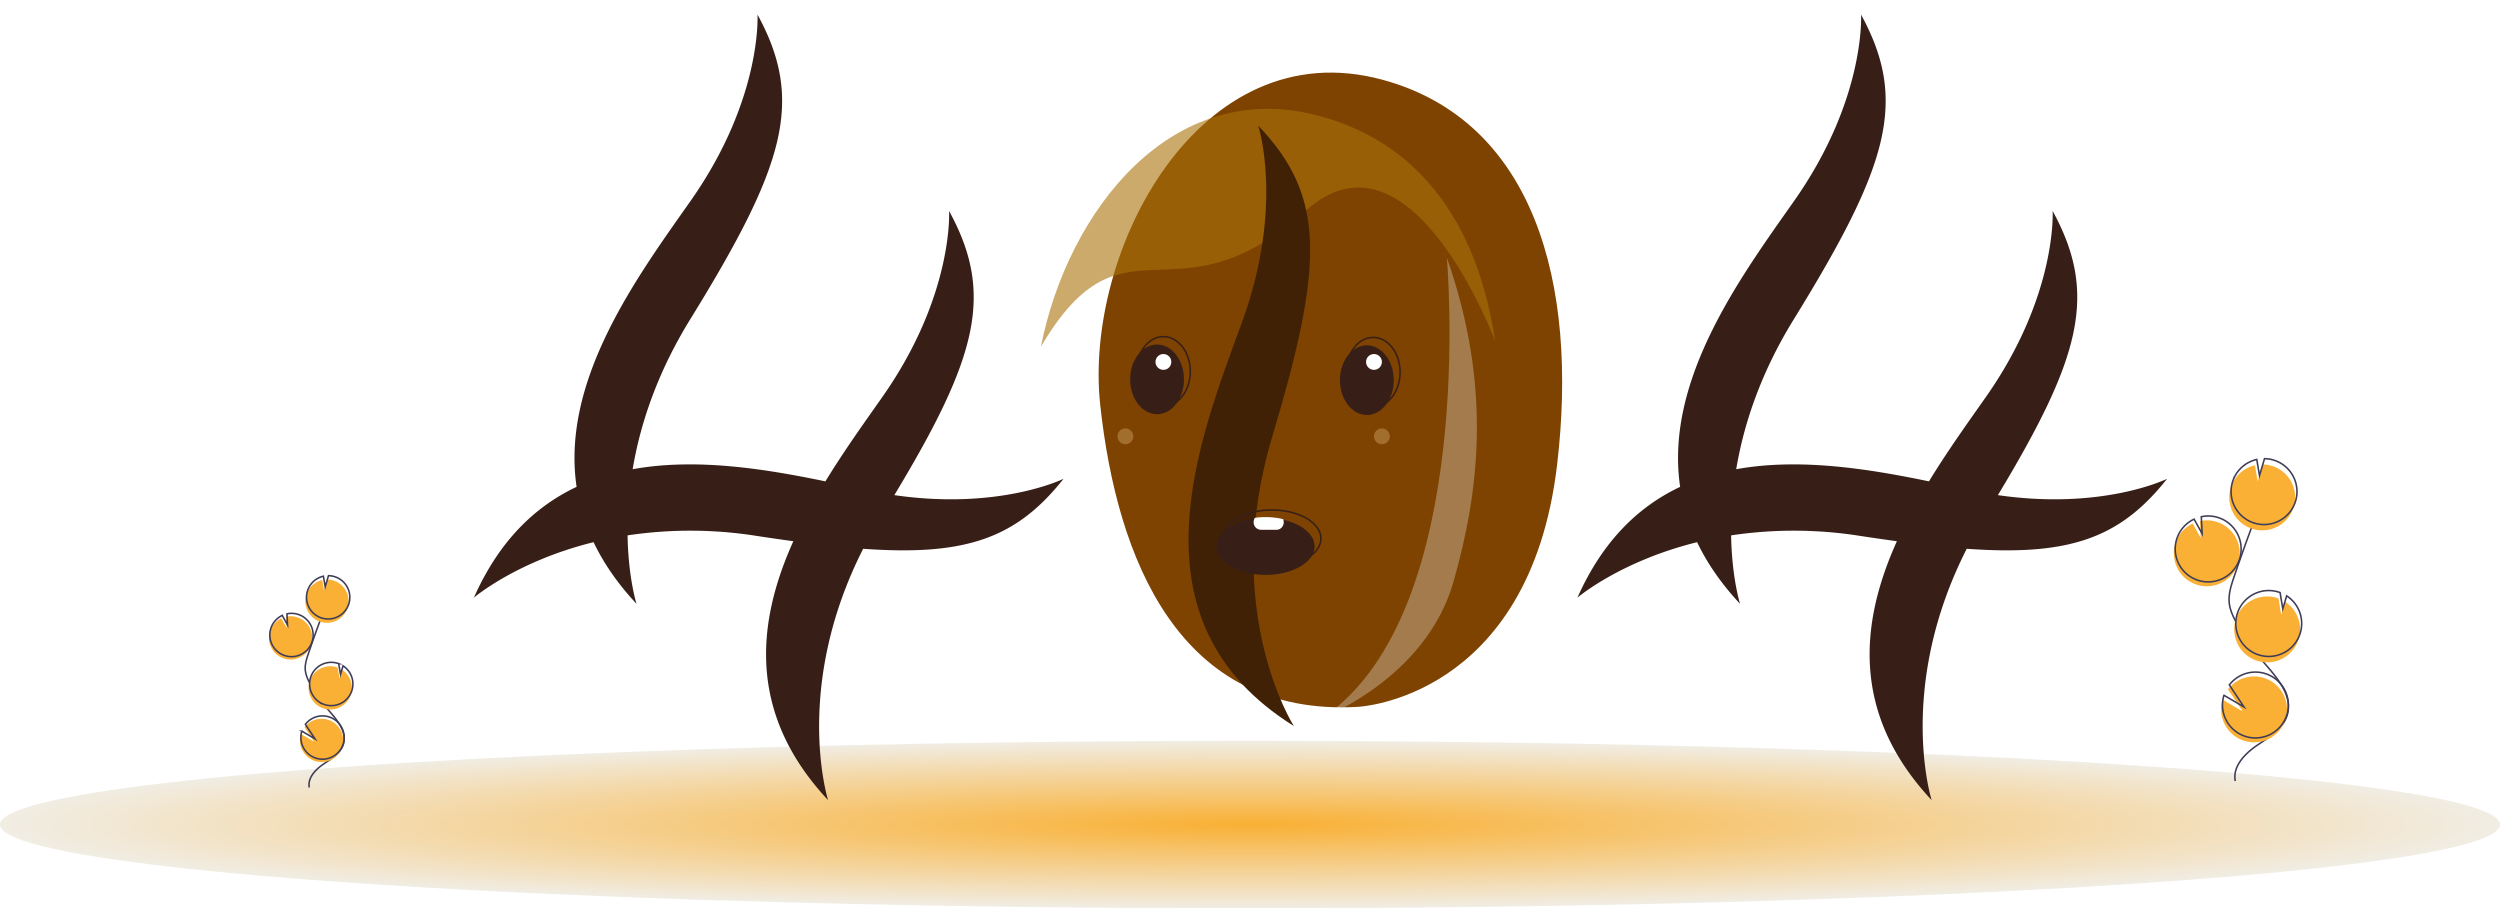 <svg xmlns="http://www.w3.org/2000/svg" width="1579" height="573.719" viewBox="0 0 1579 573.719">
    <defs>
        <style>
            .cls-1{fill:url(#radial-gradient)}.cls-2,.cls-9{fill:#371f18}.cls-2{stroke:rgba(0,0,0,0)}.cls-3{fill:#7e4300}.cls-4{fill:#aa710a;opacity:.6}.cls-5{fill:#412106}.cls-11,.cls-6{fill:#fff}.cls-12,.cls-6{opacity:.3}.cls-7{fill:#f9b034}.cls-10,.cls-8{fill:none;stroke-miterlimit:10}.cls-8{stroke:#3f3d56}.cls-10{stroke:#371f18}.cls-12{fill:#f8d496}.cls-13{filter:url(#Union_16)}.cls-14{filter:url(#Path_168)}.cls-15{filter:url(#Union_15)}
        </style>
        <radialGradient id="radial-gradient" cx=".5" cy=".5" r="7.459" gradientTransform="matrix(.067 0 0 .067 .466 .466)">
            <stop offset="0" stop-color="#f9b034"/>
            <stop offset="1" stop-color="#f1ede4"/>
        </radialGradient>
        <filter id="Union_15" width="419.263" height="518.715" x="261.86" y="0" filterUnits="userSpaceOnUse">
            <feOffset dx="37" dy="-13"/>
            <feGaussianBlur result="blur" stdDeviation="3"/>
            <feFlood flood-opacity=".161"/>
            <feComposite in2="blur" operator="in"/>
            <feComposite in="SourceGraphic"/>
        </filter>
        <filter id="Path_168" width="519.97" height="517.799" x="567.828" y=".285" filterUnits="userSpaceOnUse">
            <feOffset dx="37" dy="-13"/>
            <feGaussianBlur result="blur-2" stdDeviation="3"/>
            <feFlood flood-opacity=".161"/>
            <feComposite in2="blur-2" operator="in"/>
            <feComposite in="SourceGraphic"/>
        </filter>
        <filter id="Union_16" width="419.263" height="518.715" x="958.86" y="0" filterUnits="userSpaceOnUse">
            <feOffset dx="37" dy="-13"/>
            <feGaussianBlur result="blur-3" stdDeviation="3"/>
            <feFlood flood-opacity=".161"/>
            <feComposite in2="blur-3" operator="in"/>
            <feComposite in="SourceGraphic"/>
        </filter>
    </defs>
    <g id="Group_3221" data-name="Group 3221" transform="translate(279.856 -79.512)">
        <ellipse id="Ellipse_136" cx="789.5" cy="52.922" class="cls-1" data-name="Ellipse 136" rx="789.5" ry="52.922" transform="translate(-279.857 547.388)"/>
        <g class="cls-15" transform="translate(-279.86 79.51)">
            <path id="Union_15-2" d="M-9268.555-198.254q-11.156-1.513-23.356-3.381a267.881 267.881 0 0 0-81.334-.316c.428 26.82 5.635 43.233 5.635 43.233-12.035-12.87-20.9-25.89-27.123-38.934-48.792 12.082-75.578 35.034-75.578 35.034 15.944-35.947 38.723-57.638 64.859-69.974-10.025-67.854 39.056-133.665 72.174-180.853 45.132-64.288 42.092-117.408 42.092-117.408 29.823 54.558 17.336 95.488-42.634 192.672-21.163 34.335-31.59 66.811-36.225 94.456 40.179-7.328 84.064-.14 121.743 7.66 11.908-19.484 24.871-37.486 36.025-53.379 45.13-64.291 42.09-117.411 42.09-117.411 28.438 52.026 18.407 91.657-34.581 179.486 66.4 9.67 106.869-10.308 106.869-10.308-29.709 37.569-61.779 48.87-126.549 44.2-44.652 87.877-22.162 158.758-22.162 158.758-51.318-54.874-44.979-112.401-21.945-163.535z" class="cls-2" data-name="Union 15" transform="translate(9732.63 553.09)"/>
        </g>
        <g id="Group_23" data-name="Group 23" transform="rotate(61 1463.442 663.308)">
            <g id="Group_22" data-name="Group 22" transform="translate(541.882 1168.453)">
                <g class="cls-14" transform="matrix(.48 -.87 .87 .48 -434.15 737.26)">
                    <path id="Path_168-2" d="M916.96 1418.442s48.663-97.7-73.084-185.381c-94.308-67.905-198.349-93.3-267.982-21.6-84.07 86.59 3.259 218.911 93.674 257.025 90.391 38.101 197.832 52.687 247.392-50.044z" class="cls-3" data-name="Path 168" transform="rotate(61.1 1680.242 863.814)"/>
                </g>
                <g id="Group_21" data-name="Group 21">
                    <path id="Path_169" d="M617.835 1436.065h.034c-52.565-89.484 30.737-78.234 5.975-188.189-19.515-86.709 130.1-64.372 130.1-64.372-66.053-24.742-130.19-21.329-178.047 27.958-67.537 69.556-24.47 168.548 41.938 224.603z" class="cls-4" data-name="Path 169" transform="translate(-541.883 -1168.453)"/>
                    <path id="Path_170" d="M888.73 1353.042s-86.158 5.423-165.957-76.2c-79.789-81.7-116.482-103.715-176.636-87.977 0 0 52.278 9.9 103.739 69.244 51.482 59.349 129.351 155.836 238.854 94.933z" class="cls-5" data-name="Path 170" transform="translate(-525.712 -1108.911)"/>
                </g>
            </g>
            <path id="Path_171" d="M789.5 1380.66s9.657-68.721-34.917-113.141c-42.155-42.006-95.661-81.08-181.219-95.7.004.005 205.044 90.757 216.136 208.841z" class="cls-6" data-name="Path 171" transform="translate(119.634 12.808)"/>
        </g>
        <path id="Path_4691" d="M1069.918 577.434a20.813 20.813 0 1 0 2.772-39.915l.521 10.712-5.068-9.18a20.734 20.734 0 0 0-10.684 11.723 20.406 20.406 0 0 0-1.2 5.63 20.809 20.809 0 0 0 13.659 21.03z" class="cls-7" data-name="Path 4691" transform="translate(36.946 -128.885)"/>
        <path id="Path_4692" d="M1095 701.678c-1.789-9.11 5.963-17.187 13.621-22.437s16.6-10.408 19.218-19.317c3.755-12.8-7.43-24.53-16.136-34.642a125.292 125.292 0 0 1-16.524-24.557c-1.811-3.533-3.476-7.225-3.952-11.166-.686-5.675 1.137-11.323 2.974-16.737q9.179-27.052 19.628-53.65" class="cls-8" data-name="Path 4692" transform="translate(36.946 -128.885)"/>
        <path id="Path_4693" d="M1070.775 574.676a20.813 20.813 0 1 0 2.772-39.915l.521 10.712-5.068-9.18a20.734 20.734 0 0 0-10.684 11.723 20.411 20.411 0 0 0-1.2 5.63 20.808 20.808 0 0 0 13.659 21.03z" class="cls-8" data-name="Path 4693" transform="translate(36.946 -128.885)"/>
        <path id="Path_4694" d="M1092.451 515.473a20.788 20.788 0 0 1 14.98-13.2l1.714 10.184 3.177-10.7a20.81 20.81 0 1 1-19.871 13.71z" class="cls-7" data-name="Path 4694" transform="translate(36.946 -128.885)"/>
        <path id="Path_4695" d="M1093.594 511.8a20.788 20.788 0 0 1 14.98-13.2l1.714 10.184 3.177-10.7a20.81 20.81 0 1 1-19.871 13.71z" class="cls-8" data-name="Path 4695" transform="translate(36.946 -128.885)"/>
        <path id="Path_4696" d="M1108.045 625.489a20.81 20.81 0 0 0 18.419-37.023l-2.441 8.219-1.731-10.3a.362.362 0 0 0-.053-.02 20.811 20.811 0 1 0-14.194 39.127z" class="cls-7" data-name="Path 4696" transform="translate(36.946 -128.885)"/>
        <path id="Path_4697" d="M1109.035 621.764a20.81 20.81 0 0 0 18.419-37.023l-2.441 8.219-1.731-10.3a.359.359 0 0 0-.053-.02 20.811 20.811 0 0 0-14.194 39.127z" class="cls-8" data-name="Path 4697" transform="translate(36.946 -128.885)"/>
        <path id="Path_4698" d="M1086.378 660.051a20.8 20.8 0 1 0 4.011-16.3l9.273 13.957-12.67-7.408a20.617 20.617 0 0 0-.613 9.749z" class="cls-7" data-name="Path 4698" transform="translate(36.946 -128.885)"/>
        <path id="Path_4699" d="M1087.235 657.294a20.8 20.8 0 1 0 4.011-16.3l9.273 13.957-12.67-7.408a20.617 20.617 0 0 0-.613 9.749z" class="cls-8" data-name="Path 4699" transform="translate(36.946 -128.885)"/>
        <path id="Path_4700" d="M72.061 628.133a13.674 13.674 0 1 0 1.821-26.225l.342 7.038-3.33-6.032a13.623 13.623 0 0 0-7.019 7.7 13.41 13.41 0 0 0-.787 3.7 13.672 13.672 0 0 0 8.972 13.818z" class="cls-7" data-name="Path 4700" transform="translate(-173.054 -132.885)"/>
        <path id="Path_4701" d="M88.538 709.763c-1.175-5.986 3.918-11.292 8.949-14.741s10.91-6.838 12.626-12.692c2.467-8.412-4.882-16.117-10.6-22.76a82.324 82.324 0 0 1-10.856-16.135 22.21 22.21 0 0 1-2.6-7.336c-.451-3.729.747-7.439 1.954-11q6.031-17.773 12.9-35.249" class="cls-8" data-name="Path 4701" transform="translate(-173.054 -132.885)"/>
        <path id="Path_4702" d="M72.625 626.321a13.674 13.674 0 1 0 1.821-26.221l.342 7.038-3.33-6.032a13.623 13.623 0 0 0-7.019 7.7 13.41 13.41 0 0 0-.787 3.7 13.672 13.672 0 0 0 8.973 13.818z" class="cls-8" data-name="Path 4702" transform="translate(-173.054 -132.885)"/>
        <path id="Path_4703" d="M86.866 587.423a13.658 13.658 0 0 1 9.842-8.671l1.126 6.691 2.087-7.027a13.673 13.673 0 1 1-13.055 9.007z" class="cls-7" data-name="Path 4703" transform="translate(-173.054 -132.885)"/>
        <path id="Path_4704" d="M87.617 585.007a13.658 13.658 0 0 1 9.842-8.671l1.126 6.691 2.088-7.027a13.673 13.673 0 1 1-13.055 9.007z" class="cls-8" data-name="Path 4704" transform="translate(-173.054 -132.885)"/>
        <path id="Path_4705" d="M97.112 659.706a13.673 13.673 0 0 0 12.1-24.325l-1.6 5.4-1.137-6.77a.229.229 0 0 0-.035-.013 13.673 13.673 0 0 0-9.326 25.707z" class="cls-7" data-name="Path 4705" transform="translate(-173.054 -132.885)"/>
        <path id="Path_4706" d="M97.762 657.259a13.673 13.673 0 0 0 12.1-24.325l-1.6 5.4-1.137-6.77a.243.243 0 0 0-.035-.013 13.673 13.673 0 0 0-9.326 25.707z" class="cls-8" data-name="Path 4706" transform="translate(-173.054 -132.885)"/>
        <path id="Path_4707" d="M82.876 682.414a13.667 13.667 0 1 0 2.635-10.708l6.092 9.17-8.324-4.867a13.545 13.545 0 0 0-.4 6.4z" class="cls-7" data-name="Path 4707" transform="translate(-173.054 -132.885)"/>
        <path id="Path_4708" d="M83.439 680.6a13.667 13.667 0 1 0 2.635-10.708l6.092 9.17-8.324-4.862a13.545 13.545 0 0 0-.4 6.4z" class="cls-8" data-name="Path 4708" transform="translate(-173.054 -132.885)"/>
        <ellipse id="Ellipse_141" cx="17" cy="22" class="cls-9" data-name="Ellipse 141" rx="17" ry="22" transform="translate(433.946 297.116)"/>
        <ellipse id="Ellipse_142" cx="17" cy="22" class="cls-9" data-name="Ellipse 142" rx="17" ry="22" transform="translate(566.446 297.616)"/>
        <path id="Path_4709" d="M623.5 542.5c0 9.94-13.88 18-31 18s-31-8.06-31-18c0-8.61 10.41-15.81 24.32-17.57a50.1 50.1 0 0 1 6.68-.43 50.694 50.694 0 0 1 11.13 1.2c11.62 2.59 19.87 9.14 19.87 16.8z" class="cls-9" data-name="Path 4709" transform="translate(-73.054 -117.885)"/>
        <ellipse id="Ellipse_143" cx="17" cy="22" class="cls-10" data-name="Ellipse 143" rx="17" ry="22" transform="translate(437.946 292.116)"/>
        <ellipse id="Ellipse_144" cx="17" cy="22" class="cls-10" data-name="Ellipse 144" rx="17" ry="22" transform="translate(570.446 292.616)"/>
        <ellipse id="Ellipse_145" cx="31" cy="18" class="cls-10" data-name="Ellipse 145" rx="31" ry="18" transform="translate(492.446 401.616)"/>
        <path id="Path_4710" d="M604 527.2a4.936 4.936 0 0 1-1.32 3.392A4.339 4.339 0 0 1 599.5 532h-10a4.664 4.664 0 0 1-4.5-4.8 4.9 4.9 0 0 1 .82-2.741 47.035 47.035 0 0 1 6.68-.459 47.664 47.664 0 0 1 11.13 1.28 5.067 5.067 0 0 1 .37 1.92z" class="cls-11" data-name="Path 4710" transform="translate(-73.054 -117.885)"/>
        <circle id="Ellipse_146" cx="5" cy="5" r="5" class="cls-11" data-name="Ellipse 146" transform="translate(449.946 303.116)"/>
        <circle id="Ellipse_147" cx="5" cy="5" r="5" class="cls-11" data-name="Ellipse 147" transform="translate(582.946 303.116)"/>
        <circle id="Ellipse_148" cx="5" cy="5" r="5" class="cls-12" data-name="Ellipse 148" transform="translate(587.946 350.116)"/>
        <circle id="Ellipse_149" cx="5" cy="5" r="5" class="cls-12" data-name="Ellipse 149" transform="translate(425.946 350.116)"/>
        <g class="cls-13" transform="translate(-279.86 79.51)">
            <path id="Union_16-2" d="M-9268.555-198.254q-11.156-1.513-23.356-3.381a267.881 267.881 0 0 0-81.334-.316c.428 26.82 5.635 43.233 5.635 43.233-12.035-12.87-20.9-25.89-27.123-38.934-48.792 12.082-75.578 35.034-75.578 35.034 15.944-35.947 38.723-57.638 64.859-69.974-10.025-67.854 39.056-133.665 72.174-180.853 45.132-64.288 42.092-117.408 42.092-117.408 29.823 54.558 17.336 95.488-42.634 192.672-21.163 34.335-31.59 66.811-36.225 94.456 40.179-7.328 84.064-.14 121.743 7.66 11.908-19.484 24.871-37.486 36.025-53.379 45.13-64.291 42.09-117.411 42.09-117.411 28.438 52.026 18.407 91.657-34.581 179.486 66.4 9.67 106.869-10.308 106.869-10.308-29.709 37.569-61.779 48.87-126.549 44.2-44.652 87.877-22.162 158.758-22.162 158.758-51.318-54.874-44.979-112.401-21.945-163.535z" class="cls-2" data-name="Union 16" transform="translate(10429.63 553.09)"/>
        </g>
    </g>
</svg>
